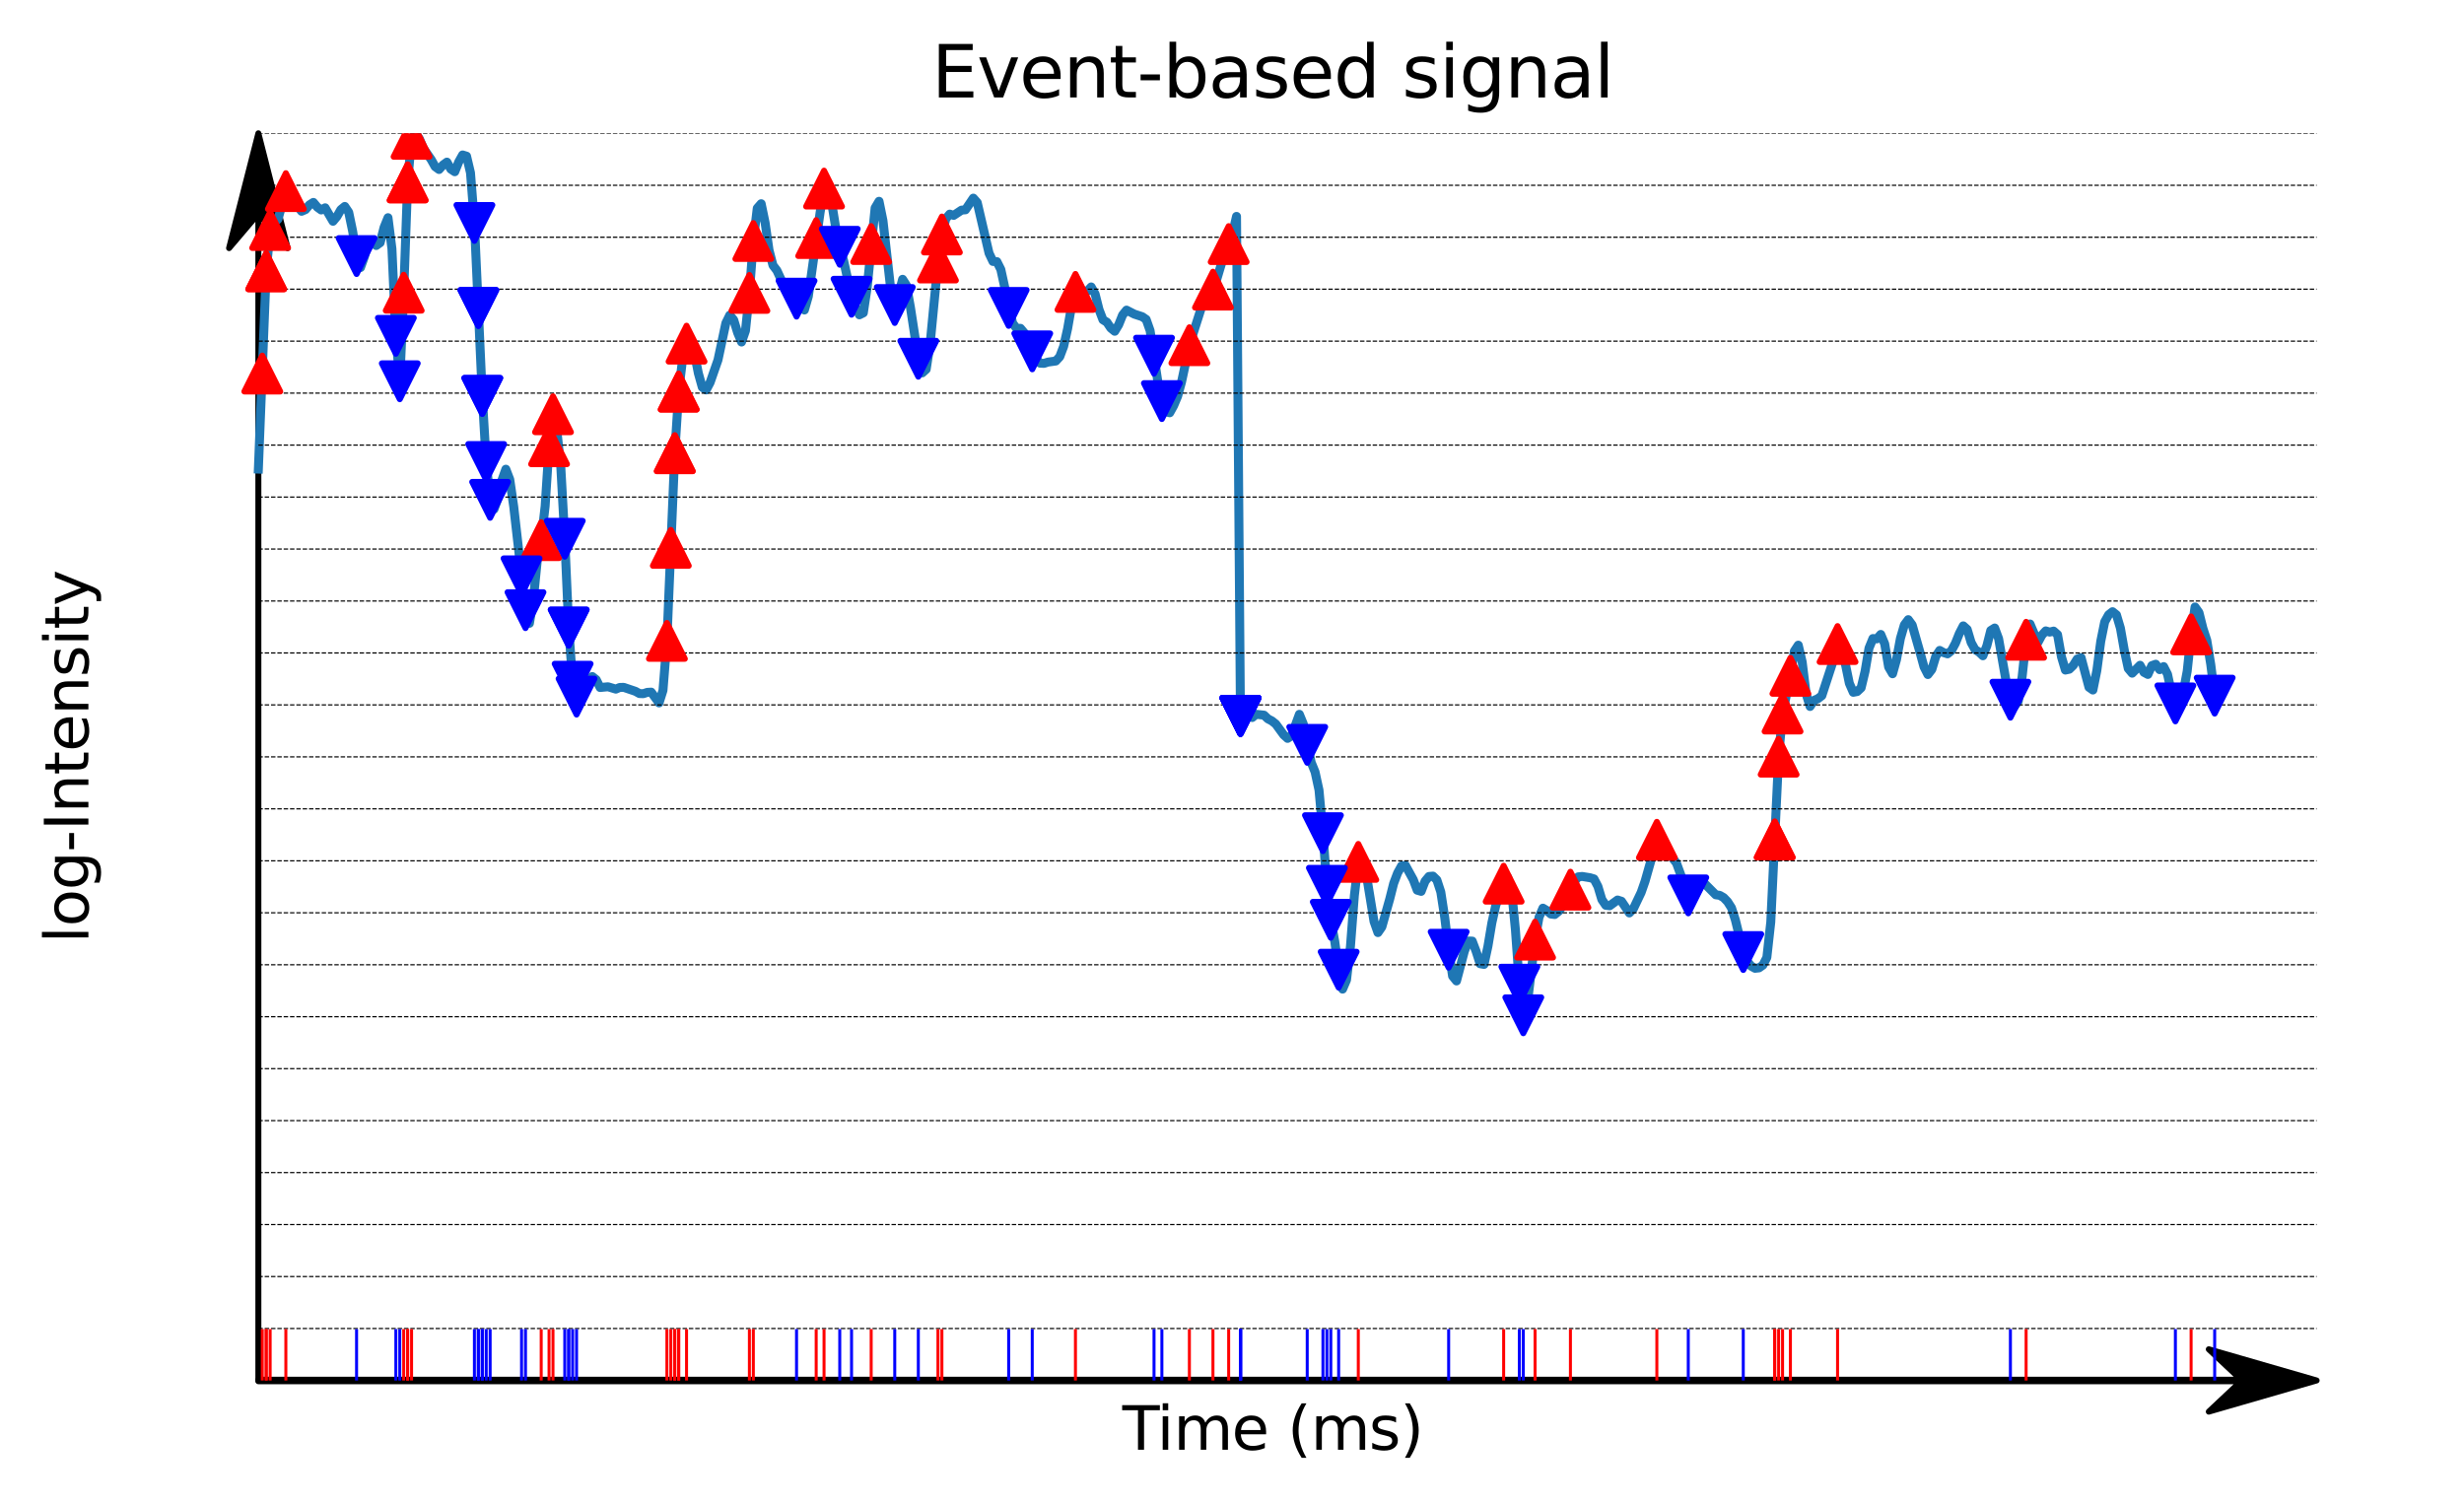 <?xml version="1.0" encoding="utf-8" standalone="no"?>
<!DOCTYPE svg PUBLIC "-//W3C//DTD SVG 1.1//EN"
  "http://www.w3.org/Graphics/SVG/1.1/DTD/svg11.dtd">
<svg xmlns:xlink="http://www.w3.org/1999/xlink" width="412.523pt" height="251.996pt" viewBox="0 0 412.523 251.996" xmlns="http://www.w3.org/2000/svg" version="1.1">
 <defs>
  <style type="text/css">*{stroke-linejoin: round; stroke-linecap: butt}</style>
 </defs>
 <g id="figure_1">
  <g id="patch_1">
   <path d="M 0 251.996 
L 412.523 251.996 
L 412.523 0 
L 0 0 
L 0 251.996 
z
" style="fill: none"/>
  </g>
  <g id="axes_1">
   <g id="patch_2">
    <path d="M 20.878 231.118 
L 405.323 231.118 
L 405.323 22.318 
L 20.878 22.318 
L 20.878 231.118 
z
" style="fill: none"/>
   </g>
   <g id="patch_3">
    <path d="M 387.848 231.118 
L 369.798 236.338 
L 375.213 231.244 
L 43.255 231.244 
L 43.255 230.992 
L 375.213 230.992 
L 369.798 225.898 
z
" style="stroke: #000000; stroke-linejoin: miter"/>
   </g>
   <g id="patch_4">
    <path d="M 43.255 22.318 
L 48.156 41.54 
L 43.255 35.774 
L 43.255 231.118 
L 43.254 231.118 
L 43.254 35.774 
L 38.353 41.54 
z
" style="stroke: #000000; stroke-linejoin: miter"/>
   </g>
   <g id="matplotlib.axis_1">
    <g id="text_1">
     <!-- Time (ms) -->
     <g transform="translate(187.901 242.717) scale(0.1 -0.1)">
      <defs>
       <path id="DejaVuSans-54" d="M -19 4666 
L 3928 4666 
L 3928 4134 
L 2272 4134 
L 2272 0 
L 1638 0 
L 1638 4134 
L -19 4134 
L -19 4666 
z
" transform="scale(0.016)"/>
       <path id="DejaVuSans-69" d="M 603 3500 
L 1178 3500 
L 1178 0 
L 603 0 
L 603 3500 
z
M 603 4863 
L 1178 4863 
L 1178 4134 
L 603 4134 
L 603 4863 
z
" transform="scale(0.016)"/>
       <path id="DejaVuSans-6d" d="M 3328 2828 
Q 3544 3216 3844 3400 
Q 4144 3584 4550 3584 
Q 5097 3584 5394 3201 
Q 5691 2819 5691 2113 
L 5691 0 
L 5113 0 
L 5113 2094 
Q 5113 2597 4934 2840 
Q 4756 3084 4391 3084 
Q 3944 3084 3684 2787 
Q 3425 2491 3425 1978 
L 3425 0 
L 2847 0 
L 2847 2094 
Q 2847 2600 2669 2842 
Q 2491 3084 2119 3084 
Q 1678 3084 1418 2786 
Q 1159 2488 1159 1978 
L 1159 0 
L 581 0 
L 581 3500 
L 1159 3500 
L 1159 2956 
Q 1356 3278 1631 3431 
Q 1906 3584 2284 3584 
Q 2666 3584 2933 3390 
Q 3200 3197 3328 2828 
z
" transform="scale(0.016)"/>
       <path id="DejaVuSans-65" d="M 3597 1894 
L 3597 1613 
L 953 1613 
Q 991 1019 1311 708 
Q 1631 397 2203 397 
Q 2534 397 2845 478 
Q 3156 559 3463 722 
L 3463 178 
Q 3153 47 2828 -22 
Q 2503 -91 2169 -91 
Q 1331 -91 842 396 
Q 353 884 353 1716 
Q 353 2575 817 3079 
Q 1281 3584 2069 3584 
Q 2775 3584 3186 3129 
Q 3597 2675 3597 1894 
z
M 3022 2063 
Q 3016 2534 2758 2815 
Q 2500 3097 2075 3097 
Q 1594 3097 1305 2825 
Q 1016 2553 972 2059 
L 3022 2063 
z
" transform="scale(0.016)"/>
       <path id="DejaVuSans-20" transform="scale(0.016)"/>
       <path id="DejaVuSans-28" d="M 1984 4856 
Q 1566 4138 1362 3434 
Q 1159 2731 1159 2009 
Q 1159 1288 1364 580 
Q 1569 -128 1984 -844 
L 1484 -844 
Q 1016 -109 783 600 
Q 550 1309 550 2009 
Q 550 2706 781 3412 
Q 1013 4119 1484 4856 
L 1984 4856 
z
" transform="scale(0.016)"/>
       <path id="DejaVuSans-73" d="M 2834 3397 
L 2834 2853 
Q 2591 2978 2328 3040 
Q 2066 3103 1784 3103 
Q 1356 3103 1142 2972 
Q 928 2841 928 2578 
Q 928 2378 1081 2264 
Q 1234 2150 1697 2047 
L 1894 2003 
Q 2506 1872 2764 1633 
Q 3022 1394 3022 966 
Q 3022 478 2636 193 
Q 2250 -91 1575 -91 
Q 1294 -91 989 -36 
Q 684 19 347 128 
L 347 722 
Q 666 556 975 473 
Q 1284 391 1588 391 
Q 1994 391 2212 530 
Q 2431 669 2431 922 
Q 2431 1156 2273 1281 
Q 2116 1406 1581 1522 
L 1381 1569 
Q 847 1681 609 1914 
Q 372 2147 372 2553 
Q 372 3047 722 3315 
Q 1072 3584 1716 3584 
Q 2034 3584 2315 3537 
Q 2597 3491 2834 3397 
z
" transform="scale(0.016)"/>
       <path id="DejaVuSans-29" d="M 513 4856 
L 1013 4856 
Q 1481 4119 1714 3412 
Q 1947 2706 1947 2009 
Q 1947 1309 1714 600 
Q 1481 -109 1013 -844 
L 513 -844 
Q 928 -128 1133 580 
Q 1338 1288 1338 2009 
Q 1338 2731 1133 3434 
Q 928 4138 513 4856 
z
" transform="scale(0.016)"/>
      </defs>
      <use xlink:href="#DejaVuSans-54"/>
      <use xlink:href="#DejaVuSans-69" x="57.959"/>
      <use xlink:href="#DejaVuSans-6d" x="85.742"/>
      <use xlink:href="#DejaVuSans-65" x="183.154"/>
      <use xlink:href="#DejaVuSans-20" x="244.678"/>
      <use xlink:href="#DejaVuSans-28" x="276.465"/>
      <use xlink:href="#DejaVuSans-6d" x="315.479"/>
      <use xlink:href="#DejaVuSans-73" x="412.891"/>
      <use xlink:href="#DejaVuSans-29" x="464.99"/>
     </g>
    </g>
   </g>
   <g id="matplotlib.axis_2">
    <g id="text_2">
     <!-- log-Intensity -->
     <g transform="translate(14.798 157.907) rotate(-90) scale(0.1 -0.1)">
      <defs>
       <path id="DejaVuSans-6c" d="M 603 4863 
L 1178 4863 
L 1178 0 
L 603 0 
L 603 4863 
z
" transform="scale(0.016)"/>
       <path id="DejaVuSans-6f" d="M 1959 3097 
Q 1497 3097 1228 2736 
Q 959 2375 959 1747 
Q 959 1119 1226 758 
Q 1494 397 1959 397 
Q 2419 397 2687 759 
Q 2956 1122 2956 1747 
Q 2956 2369 2687 2733 
Q 2419 3097 1959 3097 
z
M 1959 3584 
Q 2709 3584 3137 3096 
Q 3566 2609 3566 1747 
Q 3566 888 3137 398 
Q 2709 -91 1959 -91 
Q 1206 -91 779 398 
Q 353 888 353 1747 
Q 353 2609 779 3096 
Q 1206 3584 1959 3584 
z
" transform="scale(0.016)"/>
       <path id="DejaVuSans-67" d="M 2906 1791 
Q 2906 2416 2648 2759 
Q 2391 3103 1925 3103 
Q 1463 3103 1205 2759 
Q 947 2416 947 1791 
Q 947 1169 1205 825 
Q 1463 481 1925 481 
Q 2391 481 2648 825 
Q 2906 1169 2906 1791 
z
M 3481 434 
Q 3481 -459 3084 -895 
Q 2688 -1331 1869 -1331 
Q 1566 -1331 1297 -1286 
Q 1028 -1241 775 -1147 
L 775 -588 
Q 1028 -725 1275 -790 
Q 1522 -856 1778 -856 
Q 2344 -856 2625 -561 
Q 2906 -266 2906 331 
L 2906 616 
Q 2728 306 2450 153 
Q 2172 0 1784 0 
Q 1141 0 747 490 
Q 353 981 353 1791 
Q 353 2603 747 3093 
Q 1141 3584 1784 3584 
Q 2172 3584 2450 3431 
Q 2728 3278 2906 2969 
L 2906 3500 
L 3481 3500 
L 3481 434 
z
" transform="scale(0.016)"/>
       <path id="DejaVuSans-2d" d="M 313 2009 
L 1997 2009 
L 1997 1497 
L 313 1497 
L 313 2009 
z
" transform="scale(0.016)"/>
       <path id="DejaVuSans-49" d="M 628 4666 
L 1259 4666 
L 1259 0 
L 628 0 
L 628 4666 
z
" transform="scale(0.016)"/>
       <path id="DejaVuSans-6e" d="M 3513 2113 
L 3513 0 
L 2938 0 
L 2938 2094 
Q 2938 2591 2744 2837 
Q 2550 3084 2163 3084 
Q 1697 3084 1428 2787 
Q 1159 2491 1159 1978 
L 1159 0 
L 581 0 
L 581 3500 
L 1159 3500 
L 1159 2956 
Q 1366 3272 1645 3428 
Q 1925 3584 2291 3584 
Q 2894 3584 3203 3211 
Q 3513 2838 3513 2113 
z
" transform="scale(0.016)"/>
       <path id="DejaVuSans-74" d="M 1172 4494 
L 1172 3500 
L 2356 3500 
L 2356 3053 
L 1172 3053 
L 1172 1153 
Q 1172 725 1289 603 
Q 1406 481 1766 481 
L 2356 481 
L 2356 0 
L 1766 0 
Q 1100 0 847 248 
Q 594 497 594 1153 
L 594 3053 
L 172 3053 
L 172 3500 
L 594 3500 
L 594 4494 
L 1172 4494 
z
" transform="scale(0.016)"/>
       <path id="DejaVuSans-79" d="M 2059 -325 
Q 1816 -950 1584 -1140 
Q 1353 -1331 966 -1331 
L 506 -1331 
L 506 -850 
L 844 -850 
Q 1081 -850 1212 -737 
Q 1344 -625 1503 -206 
L 1606 56 
L 191 3500 
L 800 3500 
L 1894 763 
L 2988 3500 
L 3597 3500 
L 2059 -325 
z
" transform="scale(0.016)"/>
      </defs>
      <use xlink:href="#DejaVuSans-6c"/>
      <use xlink:href="#DejaVuSans-6f" x="27.783"/>
      <use xlink:href="#DejaVuSans-67" x="88.965"/>
      <use xlink:href="#DejaVuSans-2d" x="152.441"/>
      <use xlink:href="#DejaVuSans-49" x="188.525"/>
      <use xlink:href="#DejaVuSans-6e" x="218.018"/>
      <use xlink:href="#DejaVuSans-74" x="281.396"/>
      <use xlink:href="#DejaVuSans-65" x="320.605"/>
      <use xlink:href="#DejaVuSans-6e" x="382.129"/>
      <use xlink:href="#DejaVuSans-73" x="445.508"/>
      <use xlink:href="#DejaVuSans-69" x="497.607"/>
      <use xlink:href="#DejaVuSans-74" x="525.391"/>
      <use xlink:href="#DejaVuSans-79" x="564.6"/>
     </g>
    </g>
   </g>
   <g id="line2d_1">
    <path d="M 43.255 78.54 
L 44.57 45.415 
L 45.228 38.513 
L 45.885 37.301 
L 46.543 36.69 
L 47.858 31.998 
L 48.516 31.268 
L 49.174 32.561 
L 49.831 34.545 
L 50.489 35.373 
L 51.147 35.089 
L 51.804 34.304 
L 52.462 33.89 
L 53.12 34.675 
L 53.778 35.154 
L 54.435 34.793 
L 55.751 37.043 
L 56.408 36.255 
L 57.066 35.101 
L 57.724 34.564 
L 58.381 35.541 
L 59.039 38.697 
L 59.697 42.873 
L 60.354 44.791 
L 61.012 42.971 
L 61.67 40.506 
L 62.327 40.399 
L 62.985 41.105 
L 63.643 40.63 
L 64.3 38.071 
L 64.958 36.447 
L 65.616 41.642 
L 66.274 56.226 
L 66.931 63.833 
L 67.589 49.003 
L 68.247 30.535 
L 68.904 23.24 
L 69.562 22.318 
L 70.22 23.248 
L 70.877 24.829 
L 72.193 26.726 
L 72.85 27.899 
L 73.508 28.376 
L 74.166 27.629 
L 74.823 27.143 
L 75.481 28.315 
L 76.139 28.751 
L 76.796 27.117 
L 77.454 25.943 
L 78.112 26.146 
L 78.77 28.932 
L 79.427 37.322 
L 80.743 66.283 
L 81.4 77.349 
L 82.058 83.685 
L 82.716 85.235 
L 83.373 83.424 
L 84.031 80.401 
L 84.689 78.558 
L 85.346 80.275 
L 86.004 84.783 
L 87.977 102.152 
L 88.635 104.358 
L 89.292 100.404 
L 89.95 93.833 
L 90.608 90.431 
L 91.266 84.757 
L 91.923 74.709 
L 92.581 69.352 
L 93.239 72.12 
L 93.896 78.269 
L 94.554 90.199 
L 95.212 105.068 
L 95.869 114.129 
L 96.527 116.629 
L 97.185 116.085 
L 97.842 114.82 
L 98.5 113.834 
L 99.158 113.267 
L 99.815 113.785 
L 100.473 115.105 
L 101.788 114.979 
L 103.104 115.374 
L 103.762 115.093 
L 104.419 115.077 
L 106.392 115.744 
L 107.05 116.112 
L 107.708 116.138 
L 108.365 115.917 
L 109.023 115.878 
L 110.338 117.68 
L 110.996 115.583 
L 111.654 107.294 
L 112.969 75.885 
L 113.627 65.563 
L 114.284 60.079 
L 114.942 57.534 
L 115.6 57.243 
L 116.258 59.127 
L 116.915 62.471 
L 117.573 64.826 
L 118.231 65.281 
L 118.888 64.034 
L 120.204 60.266 
L 121.519 54.102 
L 122.177 52.766 
L 122.834 53.55 
L 123.492 55.7 
L 124.15 57.259 
L 124.807 55.374 
L 125.465 49.035 
L 126.123 40.348 
L 126.78 34.861 
L 127.438 34.109 
L 128.096 37.289 
L 128.754 41.882 
L 129.411 44.423 
L 130.069 45.283 
L 131.384 48.134 
L 132.042 48.908 
L 132.7 49.22 
L 133.357 50.005 
L 134.015 51.358 
L 134.673 51.9 
L 135.33 49.62 
L 137.303 35.564 
L 137.961 31.573 
L 138.619 30.867 
L 139.276 34.153 
L 139.934 38.254 
L 140.592 41.318 
L 141.25 43.679 
L 142.565 49.684 
L 143.223 51.447 
L 143.88 52.71 
L 144.538 52.381 
L 145.196 47.994 
L 146.511 34.819 
L 147.169 33.701 
L 147.826 36.933 
L 149.142 48.536 
L 149.799 51.068 
L 150.457 49.272 
L 151.115 46.762 
L 151.772 47.797 
L 152.43 51.48 
L 153.746 60.06 
L 154.403 62.426 
L 155.061 61.83 
L 155.719 57.597 
L 157.034 43.95 
L 157.692 39.259 
L 158.349 36.624 
L 159.007 35.848 
L 159.665 36.059 
L 160.98 35.183 
L 161.638 35.124 
L 162.953 33.174 
L 163.611 33.918 
L 165.584 42.384 
L 166.242 43.773 
L 166.899 43.803 
L 167.557 45.113 
L 169.53 54.11 
L 170.188 54.977 
L 170.845 54.97 
L 171.503 55.751 
L 173.476 60.1 
L 174.134 60.801 
L 174.791 60.837 
L 175.449 60.622 
L 176.764 60.441 
L 177.422 59.726 
L 178.08 57.981 
L 178.738 55.04 
L 179.395 51.274 
L 180.053 48.869 
L 180.711 48.584 
L 181.368 49.091 
L 182.026 48.769 
L 182.684 48.042 
L 183.341 49.209 
L 183.999 51.823 
L 184.657 53.537 
L 185.314 53.945 
L 185.972 54.924 
L 186.63 55.462 
L 187.287 54.374 
L 187.945 52.738 
L 188.603 51.921 
L 189.918 52.594 
L 191.234 53.022 
L 191.891 53.479 
L 192.549 55.351 
L 193.864 64.008 
L 194.522 67.152 
L 195.18 68.936 
L 195.837 69.104 
L 196.495 67.912 
L 197.153 66.355 
L 197.81 63.97 
L 199.126 57.796 
L 201.099 51.619 
L 201.756 50.706 
L 202.414 50.073 
L 203.73 46.693 
L 205.045 42.294 
L 205.703 40.864 
L 206.36 39.061 
L 207.018 36.23 
L 207.676 119.861 
L 208.333 118.761 
L 208.991 119.71 
L 209.649 120.126 
L 210.306 119.587 
L 211.622 119.733 
L 212.279 120.352 
L 212.937 120.695 
L 213.595 121.221 
L 214.91 123.026 
L 215.568 123.621 
L 216.226 123.176 
L 217.541 119.592 
L 218.199 121.198 
L 219.514 127.631 
L 220.172 129.251 
L 220.829 132.282 
L 221.487 139.488 
L 222.145 148.299 
L 222.802 153.993 
L 223.46 157.585 
L 224.118 162.344 
L 224.775 165.595 
L 225.433 164.065 
L 226.091 158.446 
L 226.748 149.935 
L 227.406 144.297 
L 228.064 143.886 
L 228.722 146.225 
L 230.037 154.269 
L 230.695 156.134 
L 231.352 155.182 
L 232.668 150.511 
L 233.325 147.909 
L 233.983 146.168 
L 234.641 144.97 
L 235.298 144.89 
L 236.614 147.283 
L 237.271 149.038 
L 237.929 149.232 
L 238.587 147.525 
L 239.244 146.738 
L 239.902 146.681 
L 240.56 147.322 
L 241.218 149.333 
L 241.875 153.595 
L 242.533 159 
L 243.191 163.418 
L 243.848 164.23 
L 245.164 159.256 
L 245.821 157.556 
L 246.479 157.559 
L 247.137 159.293 
L 247.794 161.346 
L 248.452 161.464 
L 249.11 158.423 
L 249.767 154.506 
L 250.425 151.574 
L 251.74 147.949 
L 252.398 146.858 
L 253.056 148.917 
L 253.714 155.697 
L 254.371 164.853 
L 255.029 169.982 
L 255.687 168.216 
L 257.002 157.314 
L 257.66 153.573 
L 258.317 152.045 
L 258.975 152.441 
L 259.633 153.026 
L 260.29 153.11 
L 260.948 152.567 
L 261.606 151.722 
L 262.263 150.508 
L 263.579 147.559 
L 264.236 146.8 
L 264.894 146.736 
L 266.21 146.952 
L 266.867 147.148 
L 267.525 148.41 
L 268.183 150.606 
L 268.84 151.567 
L 269.498 151.641 
L 270.813 150.679 
L 271.471 150.893 
L 272.786 152.844 
L 273.444 152.176 
L 274.759 149.419 
L 275.417 147.539 
L 277.39 140.593 
L 278.048 140.211 
L 278.706 141.389 
L 279.363 142.805 
L 280.679 144.502 
L 282.652 149.908 
L 283.309 150.057 
L 284.625 147.848 
L 285.282 147.83 
L 287.255 149.809 
L 287.913 149.898 
L 288.571 150.276 
L 289.228 150.961 
L 289.886 151.991 
L 290.544 154.04 
L 291.859 159.39 
L 292.517 160.956 
L 293.175 161.748 
L 293.832 162.113 
L 294.49 162.041 
L 295.148 161.576 
L 295.805 160.309 
L 296.463 154.372 
L 297.778 126.682 
L 298.436 119.461 
L 299.751 113.146 
L 300.409 109.018 
L 301.067 108.016 
L 301.724 110.836 
L 302.382 116.174 
L 303.04 118.276 
L 303.698 117.261 
L 304.355 116.971 
L 305.013 116.466 
L 306.986 110.423 
L 307.644 107.822 
L 308.301 108.026 
L 309.617 114.397 
L 310.274 115.904 
L 310.932 115.778 
L 311.59 115.159 
L 312.247 112.407 
L 312.905 108.522 
L 313.563 106.906 
L 314.22 106.961 
L 314.878 106.218 
L 315.536 107.792 
L 316.194 111.673 
L 316.851 112.799 
L 317.509 110.44 
L 318.167 106.883 
L 318.824 104.623 
L 319.482 103.744 
L 320.14 104.636 
L 321.455 109.251 
L 322.113 111.636 
L 322.77 112.933 
L 323.428 112.079 
L 324.086 109.901 
L 324.743 108.893 
L 325.401 109.259 
L 326.059 109.468 
L 326.716 108.92 
L 327.374 107.699 
L 328.032 106.059 
L 328.69 104.784 
L 329.347 105.373 
L 330.005 107.566 
L 330.663 108.759 
L 331.32 109.162 
L 331.978 109.787 
L 332.636 108.134 
L 333.293 105.558 
L 333.951 105.143 
L 334.609 106.923 
L 335.924 114.412 
L 336.582 117.149 
L 337.239 118.28 
L 337.897 117.396 
L 338.555 113.218 
L 339.212 107.111 
L 339.87 104.472 
L 341.186 107.571 
L 341.843 106.345 
L 342.501 105.626 
L 343.159 105.824 
L 343.816 105.66 
L 344.474 106.246 
L 345.132 109.975 
L 345.789 112.182 
L 346.447 112.038 
L 347.105 111.397 
L 347.762 110.342 
L 348.42 110.112 
L 349.735 115.057 
L 350.393 115.524 
L 351.051 112.272 
L 351.708 107.371 
L 352.366 104.115 
L 353.024 102.926 
L 353.682 102.413 
L 354.339 102.941 
L 354.997 105.158 
L 355.655 108.88 
L 356.312 111.92 
L 356.97 112.705 
L 358.285 111.378 
L 358.943 112.56 
L 359.601 112.915 
L 360.258 111.438 
L 360.916 111.206 
L 361.574 112.112 
L 362.231 111.602 
L 362.889 112.883 
L 363.547 115.954 
L 364.204 117.766 
L 364.862 117.372 
L 365.52 115.867 
L 366.178 112.377 
L 366.835 106.204 
L 367.493 101.627 
L 368.151 102.554 
L 368.808 105.178 
L 369.466 107.2 
L 370.124 111.224 
L 370.781 116.464 
L 371.439 116.472 
L 371.439 116.472 
" clip-path="url(#p7f738f3cc8)" style="fill: none; stroke: #1f77b4; stroke-width: 1.5; stroke-linecap: square"/>
   </g>
   <g id="line2d_2">
    <path d="M 43.255 231.118 
L 387.848 231.118 
" clip-path="url(#p7f738f3cc8)" style="fill: none; stroke-dasharray: 0.74,0.32; stroke-dashoffset: 0; stroke: #000000; stroke-width: 0.2"/>
   </g>
   <g id="line2d_3">
    <path d="M 43.255 222.418 
L 387.848 222.418 
" clip-path="url(#p7f738f3cc8)" style="fill: none; stroke-dasharray: 0.74,0.32; stroke-dashoffset: 0; stroke: #000000; stroke-width: 0.2"/>
   </g>
   <g id="line2d_4">
    <path d="M 43.255 213.718 
L 387.848 213.718 
" clip-path="url(#p7f738f3cc8)" style="fill: none; stroke-dasharray: 0.74,0.32; stroke-dashoffset: 0; stroke: #000000; stroke-width: 0.2"/>
   </g>
   <g id="line2d_5">
    <path d="M 43.255 205.018 
L 387.848 205.018 
" clip-path="url(#p7f738f3cc8)" style="fill: none; stroke-dasharray: 0.74,0.32; stroke-dashoffset: 0; stroke: #000000; stroke-width: 0.2"/>
   </g>
   <g id="line2d_6">
    <path d="M 43.255 196.318 
L 387.848 196.318 
" clip-path="url(#p7f738f3cc8)" style="fill: none; stroke-dasharray: 0.74,0.32; stroke-dashoffset: 0; stroke: #000000; stroke-width: 0.2"/>
   </g>
   <g id="line2d_7">
    <path d="M 43.255 187.618 
L 387.848 187.618 
" clip-path="url(#p7f738f3cc8)" style="fill: none; stroke-dasharray: 0.74,0.32; stroke-dashoffset: 0; stroke: #000000; stroke-width: 0.2"/>
   </g>
   <g id="line2d_8">
    <path d="M 43.255 178.918 
L 387.848 178.918 
" clip-path="url(#p7f738f3cc8)" style="fill: none; stroke-dasharray: 0.74,0.32; stroke-dashoffset: 0; stroke: #000000; stroke-width: 0.2"/>
   </g>
   <g id="line2d_9">
    <path d="M 43.255 170.218 
L 387.848 170.218 
" clip-path="url(#p7f738f3cc8)" style="fill: none; stroke-dasharray: 0.74,0.32; stroke-dashoffset: 0; stroke: #000000; stroke-width: 0.2"/>
   </g>
   <g id="line2d_10">
    <path d="M 43.255 161.518 
L 387.848 161.518 
" clip-path="url(#p7f738f3cc8)" style="fill: none; stroke-dasharray: 0.74,0.32; stroke-dashoffset: 0; stroke: #000000; stroke-width: 0.2"/>
   </g>
   <g id="line2d_11">
    <path d="M 43.255 152.818 
L 387.848 152.818 
" clip-path="url(#p7f738f3cc8)" style="fill: none; stroke-dasharray: 0.74,0.32; stroke-dashoffset: 0; stroke: #000000; stroke-width: 0.2"/>
   </g>
   <g id="line2d_12">
    <path d="M 43.255 144.118 
L 387.848 144.118 
" clip-path="url(#p7f738f3cc8)" style="fill: none; stroke-dasharray: 0.74,0.32; stroke-dashoffset: 0; stroke: #000000; stroke-width: 0.2"/>
   </g>
   <g id="line2d_13">
    <path d="M 43.255 135.418 
L 387.848 135.418 
" clip-path="url(#p7f738f3cc8)" style="fill: none; stroke-dasharray: 0.74,0.32; stroke-dashoffset: 0; stroke: #000000; stroke-width: 0.2"/>
   </g>
   <g id="line2d_14">
    <path d="M 43.255 126.718 
L 387.848 126.718 
" clip-path="url(#p7f738f3cc8)" style="fill: none; stroke-dasharray: 0.74,0.32; stroke-dashoffset: 0; stroke: #000000; stroke-width: 0.2"/>
   </g>
   <g id="line2d_15">
    <path d="M 43.255 118.018 
L 387.848 118.018 
" clip-path="url(#p7f738f3cc8)" style="fill: none; stroke-dasharray: 0.74,0.32; stroke-dashoffset: 0; stroke: #000000; stroke-width: 0.2"/>
   </g>
   <g id="line2d_16">
    <path d="M 43.255 109.318 
L 387.848 109.318 
" clip-path="url(#p7f738f3cc8)" style="fill: none; stroke-dasharray: 0.74,0.32; stroke-dashoffset: 0; stroke: #000000; stroke-width: 0.2"/>
   </g>
   <g id="line2d_17">
    <path d="M 43.255 100.618 
L 387.848 100.618 
" clip-path="url(#p7f738f3cc8)" style="fill: none; stroke-dasharray: 0.74,0.32; stroke-dashoffset: 0; stroke: #000000; stroke-width: 0.2"/>
   </g>
   <g id="line2d_18">
    <path d="M 43.255 91.918 
L 387.848 91.918 
" clip-path="url(#p7f738f3cc8)" style="fill: none; stroke-dasharray: 0.74,0.32; stroke-dashoffset: 0; stroke: #000000; stroke-width: 0.2"/>
   </g>
   <g id="line2d_19">
    <path d="M 43.255 83.218 
L 387.848 83.218 
" clip-path="url(#p7f738f3cc8)" style="fill: none; stroke-dasharray: 0.74,0.32; stroke-dashoffset: 0; stroke: #000000; stroke-width: 0.2"/>
   </g>
   <g id="line2d_20">
    <path d="M 43.255 74.518 
L 387.848 74.518 
" clip-path="url(#p7f738f3cc8)" style="fill: none; stroke-dasharray: 0.74,0.32; stroke-dashoffset: 0; stroke: #000000; stroke-width: 0.2"/>
   </g>
   <g id="line2d_21">
    <path d="M 43.255 65.818 
L 387.848 65.818 
" clip-path="url(#p7f738f3cc8)" style="fill: none; stroke-dasharray: 0.74,0.32; stroke-dashoffset: 0; stroke: #000000; stroke-width: 0.2"/>
   </g>
   <g id="line2d_22">
    <path d="M 43.255 57.118 
L 387.848 57.118 
" clip-path="url(#p7f738f3cc8)" style="fill: none; stroke-dasharray: 0.74,0.32; stroke-dashoffset: 0; stroke: #000000; stroke-width: 0.2"/>
   </g>
   <g id="line2d_23">
    <path d="M 43.255 48.418 
L 387.848 48.418 
" clip-path="url(#p7f738f3cc8)" style="fill: none; stroke-dasharray: 0.74,0.32; stroke-dashoffset: 0; stroke: #000000; stroke-width: 0.2"/>
   </g>
   <g id="line2d_24">
    <path d="M 43.255 39.718 
L 387.848 39.718 
" clip-path="url(#p7f738f3cc8)" style="fill: none; stroke-dasharray: 0.74,0.32; stroke-dashoffset: 0; stroke: #000000; stroke-width: 0.2"/>
   </g>
   <g id="line2d_25">
    <path d="M 43.255 31.018 
L 387.848 31.018 
" clip-path="url(#p7f738f3cc8)" style="fill: none; stroke-dasharray: 0.74,0.32; stroke-dashoffset: 0; stroke: #000000; stroke-width: 0.2"/>
   </g>
   <g id="line2d_26">
    <path d="M 43.255 22.318 
L 387.848 22.318 
" clip-path="url(#p7f738f3cc8)" style="fill: none; stroke-dasharray: 0.74,0.32; stroke-dashoffset: 0; stroke: #000000; stroke-width: 0.2"/>
   </g>
   <g id="line2d_27">
    <defs>
     <path id="m85f4c12cf8" d="M 0 -3 
L -3 3 
L 3 3 
z
" style="stroke: #ff0000; stroke-linejoin: miter"/>
    </defs>
    <g clip-path="url(#p7f738f3cc8)">
     <use xlink:href="#m85f4c12cf8" x="43.912" y="62.542" style="fill: #ff0000; stroke: #ff0000; stroke-linejoin: miter"/>
    </g>
   </g>
   <g id="line2d_28">
    <path d="M 43.912 231.118 
L 43.912 222.766 
" clip-path="url(#p7f738f3cc8)" style="fill: none; stroke: #ff0000; stroke-width: 0.5; stroke-linecap: square"/>
   </g>
   <g id="line2d_29">
    <g clip-path="url(#p7f738f3cc8)">
     <use xlink:href="#m85f4c12cf8" x="44.57" y="45.415" style="fill: #ff0000; stroke: #ff0000; stroke-linejoin: miter"/>
    </g>
   </g>
   <g id="line2d_30">
    <path d="M 44.57 231.118 
L 44.57 222.766 
" clip-path="url(#p7f738f3cc8)" style="fill: none; stroke: #ff0000; stroke-width: 0.5; stroke-linecap: square"/>
   </g>
   <g id="line2d_31">
    <g clip-path="url(#p7f738f3cc8)">
     <use xlink:href="#m85f4c12cf8" x="44.57" y="45.415" style="fill: #ff0000; stroke: #ff0000; stroke-linejoin: miter"/>
    </g>
   </g>
   <g id="line2d_32">
    <path d="M 44.57 231.118 
L 44.57 222.766 
" clip-path="url(#p7f738f3cc8)" style="fill: none; stroke: #ff0000; stroke-width: 0.5; stroke-linecap: square"/>
   </g>
   <g id="line2d_33">
    <g clip-path="url(#p7f738f3cc8)">
     <use xlink:href="#m85f4c12cf8" x="45.228" y="38.513" style="fill: #ff0000; stroke: #ff0000; stroke-linejoin: miter"/>
    </g>
   </g>
   <g id="line2d_34">
    <path d="M 45.228 231.118 
L 45.228 222.766 
" clip-path="url(#p7f738f3cc8)" style="fill: none; stroke: #ff0000; stroke-width: 0.5; stroke-linecap: square"/>
   </g>
   <g id="line2d_35">
    <g clip-path="url(#p7f738f3cc8)">
     <use xlink:href="#m85f4c12cf8" x="47.858" y="31.998" style="fill: #ff0000; stroke: #ff0000; stroke-linejoin: miter"/>
    </g>
   </g>
   <g id="line2d_36">
    <path d="M 47.858 231.118 
L 47.858 222.766 
" clip-path="url(#p7f738f3cc8)" style="fill: none; stroke: #ff0000; stroke-width: 0.5; stroke-linecap: square"/>
   </g>
   <g id="line2d_37">
    <g clip-path="url(#p7f738f3cc8)">
     <use xlink:href="#m85f4c12cf8" x="67.589" y="49.003" style="fill: #ff0000; stroke: #ff0000; stroke-linejoin: miter"/>
    </g>
   </g>
   <g id="line2d_38">
    <path d="M 67.589 231.118 
L 67.589 222.766 
" clip-path="url(#p7f738f3cc8)" style="fill: none; stroke: #ff0000; stroke-width: 0.5; stroke-linecap: square"/>
   </g>
   <g id="line2d_39">
    <g clip-path="url(#p7f738f3cc8)">
     <use xlink:href="#m85f4c12cf8" x="68.247" y="30.535" style="fill: #ff0000; stroke: #ff0000; stroke-linejoin: miter"/>
    </g>
   </g>
   <g id="line2d_40">
    <path d="M 68.247 231.118 
L 68.247 222.766 
" clip-path="url(#p7f738f3cc8)" style="fill: none; stroke: #ff0000; stroke-width: 0.5; stroke-linecap: square"/>
   </g>
   <g id="line2d_41">
    <g clip-path="url(#p7f738f3cc8)">
     <use xlink:href="#m85f4c12cf8" x="68.247" y="30.535" style="fill: #ff0000; stroke: #ff0000; stroke-linejoin: miter"/>
    </g>
   </g>
   <g id="line2d_42">
    <path d="M 68.247 231.118 
L 68.247 222.766 
" clip-path="url(#p7f738f3cc8)" style="fill: none; stroke: #ff0000; stroke-width: 0.5; stroke-linecap: square"/>
   </g>
   <g id="line2d_43">
    <g clip-path="url(#p7f738f3cc8)">
     <use xlink:href="#m85f4c12cf8" x="68.904" y="23.24" style="fill: #ff0000; stroke: #ff0000; stroke-linejoin: miter"/>
    </g>
   </g>
   <g id="line2d_44">
    <path d="M 68.904 231.118 
L 68.904 222.766 
" clip-path="url(#p7f738f3cc8)" style="fill: none; stroke: #ff0000; stroke-width: 0.5; stroke-linecap: square"/>
   </g>
   <g id="line2d_45">
    <g clip-path="url(#p7f738f3cc8)">
     <use xlink:href="#m85f4c12cf8" x="90.608" y="90.431" style="fill: #ff0000; stroke: #ff0000; stroke-linejoin: miter"/>
    </g>
   </g>
   <g id="line2d_46">
    <path d="M 90.608 231.118 
L 90.608 222.766 
" clip-path="url(#p7f738f3cc8)" style="fill: none; stroke: #ff0000; stroke-width: 0.5; stroke-linecap: square"/>
   </g>
   <g id="line2d_47">
    <g clip-path="url(#p7f738f3cc8)">
     <use xlink:href="#m85f4c12cf8" x="91.923" y="74.709" style="fill: #ff0000; stroke: #ff0000; stroke-linejoin: miter"/>
    </g>
   </g>
   <g id="line2d_48">
    <path d="M 91.923 231.118 
L 91.923 222.766 
" clip-path="url(#p7f738f3cc8)" style="fill: none; stroke: #ff0000; stroke-width: 0.5; stroke-linecap: square"/>
   </g>
   <g id="line2d_49">
    <g clip-path="url(#p7f738f3cc8)">
     <use xlink:href="#m85f4c12cf8" x="92.581" y="69.352" style="fill: #ff0000; stroke: #ff0000; stroke-linejoin: miter"/>
    </g>
   </g>
   <g id="line2d_50">
    <path d="M 92.581 231.118 
L 92.581 222.766 
" clip-path="url(#p7f738f3cc8)" style="fill: none; stroke: #ff0000; stroke-width: 0.5; stroke-linecap: square"/>
   </g>
   <g id="line2d_51">
    <g clip-path="url(#p7f738f3cc8)">
     <use xlink:href="#m85f4c12cf8" x="111.654" y="107.294" style="fill: #ff0000; stroke: #ff0000; stroke-linejoin: miter"/>
    </g>
   </g>
   <g id="line2d_52">
    <path d="M 111.654 231.118 
L 111.654 222.766 
" clip-path="url(#p7f738f3cc8)" style="fill: none; stroke: #ff0000; stroke-width: 0.5; stroke-linecap: square"/>
   </g>
   <g id="line2d_53">
    <g clip-path="url(#p7f738f3cc8)">
     <use xlink:href="#m85f4c12cf8" x="112.311" y="91.724" style="fill: #ff0000; stroke: #ff0000; stroke-linejoin: miter"/>
    </g>
   </g>
   <g id="line2d_54">
    <path d="M 112.311 231.118 
L 112.311 222.766 
" clip-path="url(#p7f738f3cc8)" style="fill: none; stroke: #ff0000; stroke-width: 0.5; stroke-linecap: square"/>
   </g>
   <g id="line2d_55">
    <g clip-path="url(#p7f738f3cc8)">
     <use xlink:href="#m85f4c12cf8" x="112.969" y="75.885" style="fill: #ff0000; stroke: #ff0000; stroke-linejoin: miter"/>
    </g>
   </g>
   <g id="line2d_56">
    <path d="M 112.969 231.118 
L 112.969 222.766 
" clip-path="url(#p7f738f3cc8)" style="fill: none; stroke: #ff0000; stroke-width: 0.5; stroke-linecap: square"/>
   </g>
   <g id="line2d_57">
    <g clip-path="url(#p7f738f3cc8)">
     <use xlink:href="#m85f4c12cf8" x="112.969" y="75.885" style="fill: #ff0000; stroke: #ff0000; stroke-linejoin: miter"/>
    </g>
   </g>
   <g id="line2d_58">
    <path d="M 112.969 231.118 
L 112.969 222.766 
" clip-path="url(#p7f738f3cc8)" style="fill: none; stroke: #ff0000; stroke-width: 0.5; stroke-linecap: square"/>
   </g>
   <g id="line2d_59">
    <g clip-path="url(#p7f738f3cc8)">
     <use xlink:href="#m85f4c12cf8" x="113.627" y="65.563" style="fill: #ff0000; stroke: #ff0000; stroke-linejoin: miter"/>
    </g>
   </g>
   <g id="line2d_60">
    <path d="M 113.627 231.118 
L 113.627 222.766 
" clip-path="url(#p7f738f3cc8)" style="fill: none; stroke: #ff0000; stroke-width: 0.5; stroke-linecap: square"/>
   </g>
   <g id="line2d_61">
    <g clip-path="url(#p7f738f3cc8)">
     <use xlink:href="#m85f4c12cf8" x="113.627" y="65.563" style="fill: #ff0000; stroke: #ff0000; stroke-linejoin: miter"/>
    </g>
   </g>
   <g id="line2d_62">
    <path d="M 113.627 231.118 
L 113.627 222.766 
" clip-path="url(#p7f738f3cc8)" style="fill: none; stroke: #ff0000; stroke-width: 0.5; stroke-linecap: square"/>
   </g>
   <g id="line2d_63">
    <g clip-path="url(#p7f738f3cc8)">
     <use xlink:href="#m85f4c12cf8" x="114.942" y="57.534" style="fill: #ff0000; stroke: #ff0000; stroke-linejoin: miter"/>
    </g>
   </g>
   <g id="line2d_64">
    <path d="M 114.942 231.118 
L 114.942 222.766 
" clip-path="url(#p7f738f3cc8)" style="fill: none; stroke: #ff0000; stroke-width: 0.5; stroke-linecap: square"/>
   </g>
   <g id="line2d_65">
    <g clip-path="url(#p7f738f3cc8)">
     <use xlink:href="#m85f4c12cf8" x="125.465" y="49.035" style="fill: #ff0000; stroke: #ff0000; stroke-linejoin: miter"/>
    </g>
   </g>
   <g id="line2d_66">
    <path d="M 125.465 231.118 
L 125.465 222.766 
" clip-path="url(#p7f738f3cc8)" style="fill: none; stroke: #ff0000; stroke-width: 0.5; stroke-linecap: square"/>
   </g>
   <g id="line2d_67">
    <g clip-path="url(#p7f738f3cc8)">
     <use xlink:href="#m85f4c12cf8" x="126.123" y="40.348" style="fill: #ff0000; stroke: #ff0000; stroke-linejoin: miter"/>
    </g>
   </g>
   <g id="line2d_68">
    <path d="M 126.123 231.118 
L 126.123 222.766 
" clip-path="url(#p7f738f3cc8)" style="fill: none; stroke: #ff0000; stroke-width: 0.5; stroke-linecap: square"/>
   </g>
   <g id="line2d_69">
    <g clip-path="url(#p7f738f3cc8)">
     <use xlink:href="#m85f4c12cf8" x="136.646" y="39.856" style="fill: #ff0000; stroke: #ff0000; stroke-linejoin: miter"/>
    </g>
   </g>
   <g id="line2d_70">
    <path d="M 136.646 231.118 
L 136.646 222.766 
" clip-path="url(#p7f738f3cc8)" style="fill: none; stroke: #ff0000; stroke-width: 0.5; stroke-linecap: square"/>
   </g>
   <g id="line2d_71">
    <g clip-path="url(#p7f738f3cc8)">
     <use xlink:href="#m85f4c12cf8" x="137.961" y="31.573" style="fill: #ff0000; stroke: #ff0000; stroke-linejoin: miter"/>
    </g>
   </g>
   <g id="line2d_72">
    <path d="M 137.961 231.118 
L 137.961 222.766 
" clip-path="url(#p7f738f3cc8)" style="fill: none; stroke: #ff0000; stroke-width: 0.5; stroke-linecap: square"/>
   </g>
   <g id="line2d_73">
    <g clip-path="url(#p7f738f3cc8)">
     <use xlink:href="#m85f4c12cf8" x="145.853" y="40.859" style="fill: #ff0000; stroke: #ff0000; stroke-linejoin: miter"/>
    </g>
   </g>
   <g id="line2d_74">
    <path d="M 145.853 231.118 
L 145.853 222.766 
" clip-path="url(#p7f738f3cc8)" style="fill: none; stroke: #ff0000; stroke-width: 0.5; stroke-linecap: square"/>
   </g>
   <g id="line2d_75">
    <g clip-path="url(#p7f738f3cc8)">
     <use xlink:href="#m85f4c12cf8" x="157.034" y="43.95" style="fill: #ff0000; stroke: #ff0000; stroke-linejoin: miter"/>
    </g>
   </g>
   <g id="line2d_76">
    <path d="M 157.034 231.118 
L 157.034 222.766 
" clip-path="url(#p7f738f3cc8)" style="fill: none; stroke: #ff0000; stroke-width: 0.5; stroke-linecap: square"/>
   </g>
   <g id="line2d_77">
    <g clip-path="url(#p7f738f3cc8)">
     <use xlink:href="#m85f4c12cf8" x="157.692" y="39.259" style="fill: #ff0000; stroke: #ff0000; stroke-linejoin: miter"/>
    </g>
   </g>
   <g id="line2d_78">
    <path d="M 157.692 231.118 
L 157.692 222.766 
" clip-path="url(#p7f738f3cc8)" style="fill: none; stroke: #ff0000; stroke-width: 0.5; stroke-linecap: square"/>
   </g>
   <g id="line2d_79">
    <g clip-path="url(#p7f738f3cc8)">
     <use xlink:href="#m85f4c12cf8" x="180.053" y="48.869" style="fill: #ff0000; stroke: #ff0000; stroke-linejoin: miter"/>
    </g>
   </g>
   <g id="line2d_80">
    <path d="M 180.053 231.118 
L 180.053 222.766 
" clip-path="url(#p7f738f3cc8)" style="fill: none; stroke: #ff0000; stroke-width: 0.5; stroke-linecap: square"/>
   </g>
   <g id="line2d_81">
    <g clip-path="url(#p7f738f3cc8)">
     <use xlink:href="#m85f4c12cf8" x="199.126" y="57.796" style="fill: #ff0000; stroke: #ff0000; stroke-linejoin: miter"/>
    </g>
   </g>
   <g id="line2d_82">
    <path d="M 199.126 231.118 
L 199.126 222.766 
" clip-path="url(#p7f738f3cc8)" style="fill: none; stroke: #ff0000; stroke-width: 0.5; stroke-linecap: square"/>
   </g>
   <g id="line2d_83">
    <g clip-path="url(#p7f738f3cc8)">
     <use xlink:href="#m85f4c12cf8" x="203.072" y="48.492" style="fill: #ff0000; stroke: #ff0000; stroke-linejoin: miter"/>
    </g>
   </g>
   <g id="line2d_84">
    <path d="M 203.072 231.118 
L 203.072 222.766 
" clip-path="url(#p7f738f3cc8)" style="fill: none; stroke: #ff0000; stroke-width: 0.5; stroke-linecap: square"/>
   </g>
   <g id="line2d_85">
    <g clip-path="url(#p7f738f3cc8)">
     <use xlink:href="#m85f4c12cf8" x="205.703" y="40.864" style="fill: #ff0000; stroke: #ff0000; stroke-linejoin: miter"/>
    </g>
   </g>
   <g id="line2d_86">
    <path d="M 205.703 231.118 
L 205.703 222.766 
" clip-path="url(#p7f738f3cc8)" style="fill: none; stroke: #ff0000; stroke-width: 0.5; stroke-linecap: square"/>
   </g>
   <g id="line2d_87">
    <g clip-path="url(#p7f738f3cc8)">
     <use xlink:href="#m85f4c12cf8" x="227.406" y="144.297" style="fill: #ff0000; stroke: #ff0000; stroke-linejoin: miter"/>
    </g>
   </g>
   <g id="line2d_88">
    <path d="M 227.406 231.118 
L 227.406 222.766 
" clip-path="url(#p7f738f3cc8)" style="fill: none; stroke: #ff0000; stroke-width: 0.5; stroke-linecap: square"/>
   </g>
   <g id="line2d_89">
    <g clip-path="url(#p7f738f3cc8)">
     <use xlink:href="#m85f4c12cf8" x="251.74" y="147.949" style="fill: #ff0000; stroke: #ff0000; stroke-linejoin: miter"/>
    </g>
   </g>
   <g id="line2d_90">
    <path d="M 251.74 231.118 
L 251.74 222.766 
" clip-path="url(#p7f738f3cc8)" style="fill: none; stroke: #ff0000; stroke-width: 0.5; stroke-linecap: square"/>
   </g>
   <g id="line2d_91">
    <g clip-path="url(#p7f738f3cc8)">
     <use xlink:href="#m85f4c12cf8" x="257.002" y="157.314" style="fill: #ff0000; stroke: #ff0000; stroke-linejoin: miter"/>
    </g>
   </g>
   <g id="line2d_92">
    <path d="M 257.002 231.118 
L 257.002 222.766 
" clip-path="url(#p7f738f3cc8)" style="fill: none; stroke: #ff0000; stroke-width: 0.5; stroke-linecap: square"/>
   </g>
   <g id="line2d_93">
    <g clip-path="url(#p7f738f3cc8)">
     <use xlink:href="#m85f4c12cf8" x="262.921" y="148.95" style="fill: #ff0000; stroke: #ff0000; stroke-linejoin: miter"/>
    </g>
   </g>
   <g id="line2d_94">
    <path d="M 262.921 231.118 
L 262.921 222.766 
" clip-path="url(#p7f738f3cc8)" style="fill: none; stroke: #ff0000; stroke-width: 0.5; stroke-linecap: square"/>
   </g>
   <g id="line2d_95">
    <g clip-path="url(#p7f738f3cc8)">
     <use xlink:href="#m85f4c12cf8" x="277.39" y="140.593" style="fill: #ff0000; stroke: #ff0000; stroke-linejoin: miter"/>
    </g>
   </g>
   <g id="line2d_96">
    <path d="M 277.39 231.118 
L 277.39 222.766 
" clip-path="url(#p7f738f3cc8)" style="fill: none; stroke: #ff0000; stroke-width: 0.5; stroke-linecap: square"/>
   </g>
   <g id="line2d_97">
    <g clip-path="url(#p7f738f3cc8)">
     <use xlink:href="#m85f4c12cf8" x="297.121" y="140.55" style="fill: #ff0000; stroke: #ff0000; stroke-linejoin: miter"/>
    </g>
   </g>
   <g id="line2d_98">
    <path d="M 297.121 231.118 
L 297.121 222.766 
" clip-path="url(#p7f738f3cc8)" style="fill: none; stroke: #ff0000; stroke-width: 0.5; stroke-linecap: square"/>
   </g>
   <g id="line2d_99">
    <g clip-path="url(#p7f738f3cc8)">
     <use xlink:href="#m85f4c12cf8" x="297.121" y="140.55" style="fill: #ff0000; stroke: #ff0000; stroke-linejoin: miter"/>
    </g>
   </g>
   <g id="line2d_100">
    <path d="M 297.121 231.118 
L 297.121 222.766 
" clip-path="url(#p7f738f3cc8)" style="fill: none; stroke: #ff0000; stroke-width: 0.5; stroke-linecap: square"/>
   </g>
   <g id="line2d_101">
    <g clip-path="url(#p7f738f3cc8)">
     <use xlink:href="#m85f4c12cf8" x="297.778" y="126.682" style="fill: #ff0000; stroke: #ff0000; stroke-linejoin: miter"/>
    </g>
   </g>
   <g id="line2d_102">
    <path d="M 297.778 231.118 
L 297.778 222.766 
" clip-path="url(#p7f738f3cc8)" style="fill: none; stroke: #ff0000; stroke-width: 0.5; stroke-linecap: square"/>
   </g>
   <g id="line2d_103">
    <g clip-path="url(#p7f738f3cc8)">
     <use xlink:href="#m85f4c12cf8" x="298.436" y="119.461" style="fill: #ff0000; stroke: #ff0000; stroke-linejoin: miter"/>
    </g>
   </g>
   <g id="line2d_104">
    <path d="M 298.436 231.118 
L 298.436 222.766 
" clip-path="url(#p7f738f3cc8)" style="fill: none; stroke: #ff0000; stroke-width: 0.5; stroke-linecap: square"/>
   </g>
   <g id="line2d_105">
    <g clip-path="url(#p7f738f3cc8)">
     <use xlink:href="#m85f4c12cf8" x="299.751" y="113.146" style="fill: #ff0000; stroke: #ff0000; stroke-linejoin: miter"/>
    </g>
   </g>
   <g id="line2d_106">
    <path d="M 299.751 231.118 
L 299.751 222.766 
" clip-path="url(#p7f738f3cc8)" style="fill: none; stroke: #ff0000; stroke-width: 0.5; stroke-linecap: square"/>
   </g>
   <g id="line2d_107">
    <g clip-path="url(#p7f738f3cc8)">
     <use xlink:href="#m85f4c12cf8" x="307.644" y="107.822" style="fill: #ff0000; stroke: #ff0000; stroke-linejoin: miter"/>
    </g>
   </g>
   <g id="line2d_108">
    <path d="M 307.644 231.118 
L 307.644 222.766 
" clip-path="url(#p7f738f3cc8)" style="fill: none; stroke: #ff0000; stroke-width: 0.5; stroke-linecap: square"/>
   </g>
   <g id="line2d_109">
    <g clip-path="url(#p7f738f3cc8)">
     <use xlink:href="#m85f4c12cf8" x="339.212" y="107.111" style="fill: #ff0000; stroke: #ff0000; stroke-linejoin: miter"/>
    </g>
   </g>
   <g id="line2d_110">
    <path d="M 339.212 231.118 
L 339.212 222.766 
" clip-path="url(#p7f738f3cc8)" style="fill: none; stroke: #ff0000; stroke-width: 0.5; stroke-linecap: square"/>
   </g>
   <g id="line2d_111">
    <g clip-path="url(#p7f738f3cc8)">
     <use xlink:href="#m85f4c12cf8" x="366.835" y="106.204" style="fill: #ff0000; stroke: #ff0000; stroke-linejoin: miter"/>
    </g>
   </g>
   <g id="line2d_112">
    <path d="M 366.835 231.118 
L 366.835 222.766 
" clip-path="url(#p7f738f3cc8)" style="fill: none; stroke: #ff0000; stroke-width: 0.5; stroke-linecap: square"/>
   </g>
   <g id="line2d_113">
    <defs>
     <path id="mcf261e33a3" d="M -0 3 
L 3 -3 
L -3 -3 
z
" style="stroke: #0000ff; stroke-linejoin: miter"/>
    </defs>
    <g clip-path="url(#p7f738f3cc8)">
     <use xlink:href="#mcf261e33a3" x="59.697" y="42.873" style="fill: #0000ff; stroke: #0000ff; stroke-linejoin: miter"/>
    </g>
   </g>
   <g id="line2d_114">
    <path d="M 59.697 231.118 
L 59.697 222.766 
" clip-path="url(#p7f738f3cc8)" style="fill: none; stroke: #0000ff; stroke-width: 0.5; stroke-linecap: square"/>
   </g>
   <g id="line2d_115">
    <g clip-path="url(#p7f738f3cc8)">
     <use xlink:href="#mcf261e33a3" x="66.274" y="56.226" style="fill: #0000ff; stroke: #0000ff; stroke-linejoin: miter"/>
    </g>
   </g>
   <g id="line2d_116">
    <path d="M 66.274 231.118 
L 66.274 222.766 
" clip-path="url(#p7f738f3cc8)" style="fill: none; stroke: #0000ff; stroke-width: 0.5; stroke-linecap: square"/>
   </g>
   <g id="line2d_117">
    <g clip-path="url(#p7f738f3cc8)">
     <use xlink:href="#mcf261e33a3" x="66.931" y="63.833" style="fill: #0000ff; stroke: #0000ff; stroke-linejoin: miter"/>
    </g>
   </g>
   <g id="line2d_118">
    <path d="M 66.931 231.118 
L 66.931 222.766 
" clip-path="url(#p7f738f3cc8)" style="fill: none; stroke: #0000ff; stroke-width: 0.5; stroke-linecap: square"/>
   </g>
   <g id="line2d_119">
    <g clip-path="url(#p7f738f3cc8)">
     <use xlink:href="#mcf261e33a3" x="79.427" y="37.322" style="fill: #0000ff; stroke: #0000ff; stroke-linejoin: miter"/>
    </g>
   </g>
   <g id="line2d_120">
    <path d="M 79.427 231.118 
L 79.427 222.766 
" clip-path="url(#p7f738f3cc8)" style="fill: none; stroke: #0000ff; stroke-width: 0.5; stroke-linecap: square"/>
   </g>
   <g id="line2d_121">
    <g clip-path="url(#p7f738f3cc8)">
     <use xlink:href="#mcf261e33a3" x="80.085" y="51.56" style="fill: #0000ff; stroke: #0000ff; stroke-linejoin: miter"/>
    </g>
   </g>
   <g id="line2d_122">
    <path d="M 80.085 231.118 
L 80.085 222.766 
" clip-path="url(#p7f738f3cc8)" style="fill: none; stroke: #0000ff; stroke-width: 0.5; stroke-linecap: square"/>
   </g>
   <g id="line2d_123">
    <g clip-path="url(#p7f738f3cc8)">
     <use xlink:href="#mcf261e33a3" x="80.085" y="51.56" style="fill: #0000ff; stroke: #0000ff; stroke-linejoin: miter"/>
    </g>
   </g>
   <g id="line2d_124">
    <path d="M 80.085 231.118 
L 80.085 222.766 
" clip-path="url(#p7f738f3cc8)" style="fill: none; stroke: #0000ff; stroke-width: 0.5; stroke-linecap: square"/>
   </g>
   <g id="line2d_125">
    <g clip-path="url(#p7f738f3cc8)">
     <use xlink:href="#mcf261e33a3" x="80.743" y="66.283" style="fill: #0000ff; stroke: #0000ff; stroke-linejoin: miter"/>
    </g>
   </g>
   <g id="line2d_126">
    <path d="M 80.743 231.118 
L 80.743 222.766 
" clip-path="url(#p7f738f3cc8)" style="fill: none; stroke: #0000ff; stroke-width: 0.5; stroke-linecap: square"/>
   </g>
   <g id="line2d_127">
    <g clip-path="url(#p7f738f3cc8)">
     <use xlink:href="#mcf261e33a3" x="80.743" y="66.283" style="fill: #0000ff; stroke: #0000ff; stroke-linejoin: miter"/>
    </g>
   </g>
   <g id="line2d_128">
    <path d="M 80.743 231.118 
L 80.743 222.766 
" clip-path="url(#p7f738f3cc8)" style="fill: none; stroke: #0000ff; stroke-width: 0.5; stroke-linecap: square"/>
   </g>
   <g id="line2d_129">
    <g clip-path="url(#p7f738f3cc8)">
     <use xlink:href="#mcf261e33a3" x="81.4" y="77.349" style="fill: #0000ff; stroke: #0000ff; stroke-linejoin: miter"/>
    </g>
   </g>
   <g id="line2d_130">
    <path d="M 81.4 231.118 
L 81.4 222.766 
" clip-path="url(#p7f738f3cc8)" style="fill: none; stroke: #0000ff; stroke-width: 0.5; stroke-linecap: square"/>
   </g>
   <g id="line2d_131">
    <g clip-path="url(#p7f738f3cc8)">
     <use xlink:href="#mcf261e33a3" x="82.058" y="83.685" style="fill: #0000ff; stroke: #0000ff; stroke-linejoin: miter"/>
    </g>
   </g>
   <g id="line2d_132">
    <path d="M 82.058 231.118 
L 82.058 222.766 
" clip-path="url(#p7f738f3cc8)" style="fill: none; stroke: #0000ff; stroke-width: 0.5; stroke-linecap: square"/>
   </g>
   <g id="line2d_133">
    <g clip-path="url(#p7f738f3cc8)">
     <use xlink:href="#mcf261e33a3" x="87.319" y="96.493" style="fill: #0000ff; stroke: #0000ff; stroke-linejoin: miter"/>
    </g>
   </g>
   <g id="line2d_134">
    <path d="M 87.319 231.118 
L 87.319 222.766 
" clip-path="url(#p7f738f3cc8)" style="fill: none; stroke: #0000ff; stroke-width: 0.5; stroke-linecap: square"/>
   </g>
   <g id="line2d_135">
    <g clip-path="url(#p7f738f3cc8)">
     <use xlink:href="#mcf261e33a3" x="87.977" y="102.152" style="fill: #0000ff; stroke: #0000ff; stroke-linejoin: miter"/>
    </g>
   </g>
   <g id="line2d_136">
    <path d="M 87.977 231.118 
L 87.977 222.766 
" clip-path="url(#p7f738f3cc8)" style="fill: none; stroke: #0000ff; stroke-width: 0.5; stroke-linecap: square"/>
   </g>
   <g id="line2d_137">
    <g clip-path="url(#p7f738f3cc8)">
     <use xlink:href="#mcf261e33a3" x="94.554" y="90.199" style="fill: #0000ff; stroke: #0000ff; stroke-linejoin: miter"/>
    </g>
   </g>
   <g id="line2d_138">
    <path d="M 94.554 231.118 
L 94.554 222.766 
" clip-path="url(#p7f738f3cc8)" style="fill: none; stroke: #0000ff; stroke-width: 0.5; stroke-linecap: square"/>
   </g>
   <g id="line2d_139">
    <g clip-path="url(#p7f738f3cc8)">
     <use xlink:href="#mcf261e33a3" x="95.212" y="105.068" style="fill: #0000ff; stroke: #0000ff; stroke-linejoin: miter"/>
    </g>
   </g>
   <g id="line2d_140">
    <path d="M 95.212 231.118 
L 95.212 222.766 
" clip-path="url(#p7f738f3cc8)" style="fill: none; stroke: #0000ff; stroke-width: 0.5; stroke-linecap: square"/>
   </g>
   <g id="line2d_141">
    <g clip-path="url(#p7f738f3cc8)">
     <use xlink:href="#mcf261e33a3" x="95.212" y="105.068" style="fill: #0000ff; stroke: #0000ff; stroke-linejoin: miter"/>
    </g>
   </g>
   <g id="line2d_142">
    <path d="M 95.212 231.118 
L 95.212 222.766 
" clip-path="url(#p7f738f3cc8)" style="fill: none; stroke: #0000ff; stroke-width: 0.5; stroke-linecap: square"/>
   </g>
   <g id="line2d_143">
    <g clip-path="url(#p7f738f3cc8)">
     <use xlink:href="#mcf261e33a3" x="95.869" y="114.129" style="fill: #0000ff; stroke: #0000ff; stroke-linejoin: miter"/>
    </g>
   </g>
   <g id="line2d_144">
    <path d="M 95.869 231.118 
L 95.869 222.766 
" clip-path="url(#p7f738f3cc8)" style="fill: none; stroke: #0000ff; stroke-width: 0.5; stroke-linecap: square"/>
   </g>
   <g id="line2d_145">
    <g clip-path="url(#p7f738f3cc8)">
     <use xlink:href="#mcf261e33a3" x="96.527" y="116.629" style="fill: #0000ff; stroke: #0000ff; stroke-linejoin: miter"/>
    </g>
   </g>
   <g id="line2d_146">
    <path d="M 96.527 231.118 
L 96.527 222.766 
" clip-path="url(#p7f738f3cc8)" style="fill: none; stroke: #0000ff; stroke-width: 0.5; stroke-linecap: square"/>
   </g>
   <g id="line2d_147">
    <g clip-path="url(#p7f738f3cc8)">
     <use xlink:href="#mcf261e33a3" x="133.357" y="50.005" style="fill: #0000ff; stroke: #0000ff; stroke-linejoin: miter"/>
    </g>
   </g>
   <g id="line2d_148">
    <path d="M 133.357 231.118 
L 133.357 222.766 
" clip-path="url(#p7f738f3cc8)" style="fill: none; stroke: #0000ff; stroke-width: 0.5; stroke-linecap: square"/>
   </g>
   <g id="line2d_149">
    <g clip-path="url(#p7f738f3cc8)">
     <use xlink:href="#mcf261e33a3" x="140.592" y="41.318" style="fill: #0000ff; stroke: #0000ff; stroke-linejoin: miter"/>
    </g>
   </g>
   <g id="line2d_150">
    <path d="M 140.592 231.118 
L 140.592 222.766 
" clip-path="url(#p7f738f3cc8)" style="fill: none; stroke: #0000ff; stroke-width: 0.5; stroke-linecap: square"/>
   </g>
   <g id="line2d_151">
    <g clip-path="url(#p7f738f3cc8)">
     <use xlink:href="#mcf261e33a3" x="142.565" y="49.684" style="fill: #0000ff; stroke: #0000ff; stroke-linejoin: miter"/>
    </g>
   </g>
   <g id="line2d_152">
    <path d="M 142.565 231.118 
L 142.565 222.766 
" clip-path="url(#p7f738f3cc8)" style="fill: none; stroke: #0000ff; stroke-width: 0.5; stroke-linecap: square"/>
   </g>
   <g id="line2d_153">
    <g clip-path="url(#p7f738f3cc8)">
     <use xlink:href="#mcf261e33a3" x="149.799" y="51.068" style="fill: #0000ff; stroke: #0000ff; stroke-linejoin: miter"/>
    </g>
   </g>
   <g id="line2d_154">
    <path d="M 149.799 231.118 
L 149.799 222.766 
" clip-path="url(#p7f738f3cc8)" style="fill: none; stroke: #0000ff; stroke-width: 0.5; stroke-linecap: square"/>
   </g>
   <g id="line2d_155">
    <g clip-path="url(#p7f738f3cc8)">
     <use xlink:href="#mcf261e33a3" x="153.746" y="60.06" style="fill: #0000ff; stroke: #0000ff; stroke-linejoin: miter"/>
    </g>
   </g>
   <g id="line2d_156">
    <path d="M 153.746 231.118 
L 153.746 222.766 
" clip-path="url(#p7f738f3cc8)" style="fill: none; stroke: #0000ff; stroke-width: 0.5; stroke-linecap: square"/>
   </g>
   <g id="line2d_157">
    <g clip-path="url(#p7f738f3cc8)">
     <use xlink:href="#mcf261e33a3" x="168.872" y="51.553" style="fill: #0000ff; stroke: #0000ff; stroke-linejoin: miter"/>
    </g>
   </g>
   <g id="line2d_158">
    <path d="M 168.872 231.118 
L 168.872 222.766 
" clip-path="url(#p7f738f3cc8)" style="fill: none; stroke: #0000ff; stroke-width: 0.5; stroke-linecap: square"/>
   </g>
   <g id="line2d_159">
    <g clip-path="url(#p7f738f3cc8)">
     <use xlink:href="#mcf261e33a3" x="172.818" y="58.824" style="fill: #0000ff; stroke: #0000ff; stroke-linejoin: miter"/>
    </g>
   </g>
   <g id="line2d_160">
    <path d="M 172.818 231.118 
L 172.818 222.766 
" clip-path="url(#p7f738f3cc8)" style="fill: none; stroke: #0000ff; stroke-width: 0.5; stroke-linecap: square"/>
   </g>
   <g id="line2d_161">
    <g clip-path="url(#p7f738f3cc8)">
     <use xlink:href="#mcf261e33a3" x="193.207" y="59.545" style="fill: #0000ff; stroke: #0000ff; stroke-linejoin: miter"/>
    </g>
   </g>
   <g id="line2d_162">
    <path d="M 193.207 231.118 
L 193.207 222.766 
" clip-path="url(#p7f738f3cc8)" style="fill: none; stroke: #0000ff; stroke-width: 0.5; stroke-linecap: square"/>
   </g>
   <g id="line2d_163">
    <g clip-path="url(#p7f738f3cc8)">
     <use xlink:href="#mcf261e33a3" x="194.522" y="67.152" style="fill: #0000ff; stroke: #0000ff; stroke-linejoin: miter"/>
    </g>
   </g>
   <g id="line2d_164">
    <path d="M 194.522 231.118 
L 194.522 222.766 
" clip-path="url(#p7f738f3cc8)" style="fill: none; stroke: #0000ff; stroke-width: 0.5; stroke-linecap: square"/>
   </g>
   <g id="line2d_165">
    <g clip-path="url(#p7f738f3cc8)">
     <use xlink:href="#mcf261e33a3" x="207.676" y="119.861" style="fill: #0000ff; stroke: #0000ff; stroke-linejoin: miter"/>
    </g>
   </g>
   <g id="line2d_166">
    <path d="M 207.676 231.118 
L 207.676 222.766 
" clip-path="url(#p7f738f3cc8)" style="fill: none; stroke: #0000ff; stroke-width: 0.5; stroke-linecap: square"/>
   </g>
   <g id="line2d_167">
    <g clip-path="url(#p7f738f3cc8)">
     <use xlink:href="#mcf261e33a3" x="207.676" y="119.861" style="fill: #0000ff; stroke: #0000ff; stroke-linejoin: miter"/>
    </g>
   </g>
   <g id="line2d_168">
    <path d="M 207.676 231.118 
L 207.676 222.766 
" clip-path="url(#p7f738f3cc8)" style="fill: none; stroke: #0000ff; stroke-width: 0.5; stroke-linecap: square"/>
   </g>
   <g id="line2d_169">
    <g clip-path="url(#p7f738f3cc8)">
     <use xlink:href="#mcf261e33a3" x="207.676" y="119.861" style="fill: #0000ff; stroke: #0000ff; stroke-linejoin: miter"/>
    </g>
   </g>
   <g id="line2d_170">
    <path d="M 207.676 231.118 
L 207.676 222.766 
" clip-path="url(#p7f738f3cc8)" style="fill: none; stroke: #0000ff; stroke-width: 0.5; stroke-linecap: square"/>
   </g>
   <g id="line2d_171">
    <g clip-path="url(#p7f738f3cc8)">
     <use xlink:href="#mcf261e33a3" x="207.676" y="119.861" style="fill: #0000ff; stroke: #0000ff; stroke-linejoin: miter"/>
    </g>
   </g>
   <g id="line2d_172">
    <path d="M 207.676 231.118 
L 207.676 222.766 
" clip-path="url(#p7f738f3cc8)" style="fill: none; stroke: #0000ff; stroke-width: 0.5; stroke-linecap: square"/>
   </g>
   <g id="line2d_173">
    <g clip-path="url(#p7f738f3cc8)">
     <use xlink:href="#mcf261e33a3" x="207.676" y="119.861" style="fill: #0000ff; stroke: #0000ff; stroke-linejoin: miter"/>
    </g>
   </g>
   <g id="line2d_174">
    <path d="M 207.676 231.118 
L 207.676 222.766 
" clip-path="url(#p7f738f3cc8)" style="fill: none; stroke: #0000ff; stroke-width: 0.5; stroke-linecap: square"/>
   </g>
   <g id="line2d_175">
    <g clip-path="url(#p7f738f3cc8)">
     <use xlink:href="#mcf261e33a3" x="207.676" y="119.861" style="fill: #0000ff; stroke: #0000ff; stroke-linejoin: miter"/>
    </g>
   </g>
   <g id="line2d_176">
    <path d="M 207.676 231.118 
L 207.676 222.766 
" clip-path="url(#p7f738f3cc8)" style="fill: none; stroke: #0000ff; stroke-width: 0.5; stroke-linecap: square"/>
   </g>
   <g id="line2d_177">
    <g clip-path="url(#p7f738f3cc8)">
     <use xlink:href="#mcf261e33a3" x="207.676" y="119.861" style="fill: #0000ff; stroke: #0000ff; stroke-linejoin: miter"/>
    </g>
   </g>
   <g id="line2d_178">
    <path d="M 207.676 231.118 
L 207.676 222.766 
" clip-path="url(#p7f738f3cc8)" style="fill: none; stroke: #0000ff; stroke-width: 0.5; stroke-linecap: square"/>
   </g>
   <g id="line2d_179">
    <g clip-path="url(#p7f738f3cc8)">
     <use xlink:href="#mcf261e33a3" x="207.676" y="119.861" style="fill: #0000ff; stroke: #0000ff; stroke-linejoin: miter"/>
    </g>
   </g>
   <g id="line2d_180">
    <path d="M 207.676 231.118 
L 207.676 222.766 
" clip-path="url(#p7f738f3cc8)" style="fill: none; stroke: #0000ff; stroke-width: 0.5; stroke-linecap: square"/>
   </g>
   <g id="line2d_181">
    <g clip-path="url(#p7f738f3cc8)">
     <use xlink:href="#mcf261e33a3" x="207.676" y="119.861" style="fill: #0000ff; stroke: #0000ff; stroke-linejoin: miter"/>
    </g>
   </g>
   <g id="line2d_182">
    <path d="M 207.676 231.118 
L 207.676 222.766 
" clip-path="url(#p7f738f3cc8)" style="fill: none; stroke: #0000ff; stroke-width: 0.5; stroke-linecap: square"/>
   </g>
   <g id="line2d_183">
    <g clip-path="url(#p7f738f3cc8)">
     <use xlink:href="#mcf261e33a3" x="218.856" y="124.704" style="fill: #0000ff; stroke: #0000ff; stroke-linejoin: miter"/>
    </g>
   </g>
   <g id="line2d_184">
    <path d="M 218.856 231.118 
L 218.856 222.766 
" clip-path="url(#p7f738f3cc8)" style="fill: none; stroke: #0000ff; stroke-width: 0.5; stroke-linecap: square"/>
   </g>
   <g id="line2d_185">
    <g clip-path="url(#p7f738f3cc8)">
     <use xlink:href="#mcf261e33a3" x="221.487" y="139.488" style="fill: #0000ff; stroke: #0000ff; stroke-linejoin: miter"/>
    </g>
   </g>
   <g id="line2d_186">
    <path d="M 221.487 231.118 
L 221.487 222.766 
" clip-path="url(#p7f738f3cc8)" style="fill: none; stroke: #0000ff; stroke-width: 0.5; stroke-linecap: square"/>
   </g>
   <g id="line2d_187">
    <g clip-path="url(#p7f738f3cc8)">
     <use xlink:href="#mcf261e33a3" x="222.145" y="148.299" style="fill: #0000ff; stroke: #0000ff; stroke-linejoin: miter"/>
    </g>
   </g>
   <g id="line2d_188">
    <path d="M 222.145 231.118 
L 222.145 222.766 
" clip-path="url(#p7f738f3cc8)" style="fill: none; stroke: #0000ff; stroke-width: 0.5; stroke-linecap: square"/>
   </g>
   <g id="line2d_189">
    <g clip-path="url(#p7f738f3cc8)">
     <use xlink:href="#mcf261e33a3" x="222.802" y="153.993" style="fill: #0000ff; stroke: #0000ff; stroke-linejoin: miter"/>
    </g>
   </g>
   <g id="line2d_190">
    <path d="M 222.802 231.118 
L 222.802 222.766 
" clip-path="url(#p7f738f3cc8)" style="fill: none; stroke: #0000ff; stroke-width: 0.5; stroke-linecap: square"/>
   </g>
   <g id="line2d_191">
    <g clip-path="url(#p7f738f3cc8)">
     <use xlink:href="#mcf261e33a3" x="224.118" y="162.344" style="fill: #0000ff; stroke: #0000ff; stroke-linejoin: miter"/>
    </g>
   </g>
   <g id="line2d_192">
    <path d="M 224.118 231.118 
L 224.118 222.766 
" clip-path="url(#p7f738f3cc8)" style="fill: none; stroke: #0000ff; stroke-width: 0.5; stroke-linecap: square"/>
   </g>
   <g id="line2d_193">
    <g clip-path="url(#p7f738f3cc8)">
     <use xlink:href="#mcf261e33a3" x="242.533" y="159" style="fill: #0000ff; stroke: #0000ff; stroke-linejoin: miter"/>
    </g>
   </g>
   <g id="line2d_194">
    <path d="M 242.533 231.118 
L 242.533 222.766 
" clip-path="url(#p7f738f3cc8)" style="fill: none; stroke: #0000ff; stroke-width: 0.5; stroke-linecap: square"/>
   </g>
   <g id="line2d_195">
    <g clip-path="url(#p7f738f3cc8)">
     <use xlink:href="#mcf261e33a3" x="254.371" y="164.853" style="fill: #0000ff; stroke: #0000ff; stroke-linejoin: miter"/>
    </g>
   </g>
   <g id="line2d_196">
    <path d="M 254.371 231.118 
L 254.371 222.766 
" clip-path="url(#p7f738f3cc8)" style="fill: none; stroke: #0000ff; stroke-width: 0.5; stroke-linecap: square"/>
   </g>
   <g id="line2d_197">
    <g clip-path="url(#p7f738f3cc8)">
     <use xlink:href="#mcf261e33a3" x="255.029" y="169.982" style="fill: #0000ff; stroke: #0000ff; stroke-linejoin: miter"/>
    </g>
   </g>
   <g id="line2d_198">
    <path d="M 255.029 231.118 
L 255.029 222.766 
" clip-path="url(#p7f738f3cc8)" style="fill: none; stroke: #0000ff; stroke-width: 0.5; stroke-linecap: square"/>
   </g>
   <g id="line2d_199">
    <g clip-path="url(#p7f738f3cc8)">
     <use xlink:href="#mcf261e33a3" x="282.652" y="149.908" style="fill: #0000ff; stroke: #0000ff; stroke-linejoin: miter"/>
    </g>
   </g>
   <g id="line2d_200">
    <path d="M 282.652 231.118 
L 282.652 222.766 
" clip-path="url(#p7f738f3cc8)" style="fill: none; stroke: #0000ff; stroke-width: 0.5; stroke-linecap: square"/>
   </g>
   <g id="line2d_201">
    <g clip-path="url(#p7f738f3cc8)">
     <use xlink:href="#mcf261e33a3" x="291.859" y="159.39" style="fill: #0000ff; stroke: #0000ff; stroke-linejoin: miter"/>
    </g>
   </g>
   <g id="line2d_202">
    <path d="M 291.859 231.118 
L 291.859 222.766 
" clip-path="url(#p7f738f3cc8)" style="fill: none; stroke: #0000ff; stroke-width: 0.5; stroke-linecap: square"/>
   </g>
   <g id="line2d_203">
    <g clip-path="url(#p7f738f3cc8)">
     <use xlink:href="#mcf261e33a3" x="336.582" y="117.149" style="fill: #0000ff; stroke: #0000ff; stroke-linejoin: miter"/>
    </g>
   </g>
   <g id="line2d_204">
    <path d="M 336.582 231.118 
L 336.582 222.766 
" clip-path="url(#p7f738f3cc8)" style="fill: none; stroke: #0000ff; stroke-width: 0.5; stroke-linecap: square"/>
   </g>
   <g id="line2d_205">
    <g clip-path="url(#p7f738f3cc8)">
     <use xlink:href="#mcf261e33a3" x="364.204" y="117.766" style="fill: #0000ff; stroke: #0000ff; stroke-linejoin: miter"/>
    </g>
   </g>
   <g id="line2d_206">
    <path d="M 364.204 231.118 
L 364.204 222.766 
" clip-path="url(#p7f738f3cc8)" style="fill: none; stroke: #0000ff; stroke-width: 0.5; stroke-linecap: square"/>
   </g>
   <g id="line2d_207">
    <g clip-path="url(#p7f738f3cc8)">
     <use xlink:href="#mcf261e33a3" x="370.781" y="116.464" style="fill: #0000ff; stroke: #0000ff; stroke-linejoin: miter"/>
    </g>
   </g>
   <g id="line2d_208">
    <path d="M 370.781 231.118 
L 370.781 222.766 
" clip-path="url(#p7f738f3cc8)" style="fill: none; stroke: #0000ff; stroke-width: 0.5; stroke-linecap: square"/>
   </g>
   <g id="text_3">
    <!-- Event-based signal -->
    <g transform="translate(155.98 16.318) scale(0.12 -0.12)">
     <defs>
      <path id="DejaVuSans-45" d="M 628 4666 
L 3578 4666 
L 3578 4134 
L 1259 4134 
L 1259 2753 
L 3481 2753 
L 3481 2222 
L 1259 2222 
L 1259 531 
L 3634 531 
L 3634 0 
L 628 0 
L 628 4666 
z
" transform="scale(0.016)"/>
      <path id="DejaVuSans-76" d="M 191 3500 
L 800 3500 
L 1894 563 
L 2988 3500 
L 3597 3500 
L 2284 0 
L 1503 0 
L 191 3500 
z
" transform="scale(0.016)"/>
      <path id="DejaVuSans-62" d="M 3116 1747 
Q 3116 2381 2855 2742 
Q 2594 3103 2138 3103 
Q 1681 3103 1420 2742 
Q 1159 2381 1159 1747 
Q 1159 1113 1420 752 
Q 1681 391 2138 391 
Q 2594 391 2855 752 
Q 3116 1113 3116 1747 
z
M 1159 2969 
Q 1341 3281 1617 3432 
Q 1894 3584 2278 3584 
Q 2916 3584 3314 3078 
Q 3713 2572 3713 1747 
Q 3713 922 3314 415 
Q 2916 -91 2278 -91 
Q 1894 -91 1617 61 
Q 1341 213 1159 525 
L 1159 0 
L 581 0 
L 581 4863 
L 1159 4863 
L 1159 2969 
z
" transform="scale(0.016)"/>
      <path id="DejaVuSans-61" d="M 2194 1759 
Q 1497 1759 1228 1600 
Q 959 1441 959 1056 
Q 959 750 1161 570 
Q 1363 391 1709 391 
Q 2188 391 2477 730 
Q 2766 1069 2766 1631 
L 2766 1759 
L 2194 1759 
z
M 3341 1997 
L 3341 0 
L 2766 0 
L 2766 531 
Q 2569 213 2275 61 
Q 1981 -91 1556 -91 
Q 1019 -91 701 211 
Q 384 513 384 1019 
Q 384 1609 779 1909 
Q 1175 2209 1959 2209 
L 2766 2209 
L 2766 2266 
Q 2766 2663 2505 2880 
Q 2244 3097 1772 3097 
Q 1472 3097 1187 3025 
Q 903 2953 641 2809 
L 641 3341 
Q 956 3463 1253 3523 
Q 1550 3584 1831 3584 
Q 2591 3584 2966 3190 
Q 3341 2797 3341 1997 
z
" transform="scale(0.016)"/>
      <path id="DejaVuSans-64" d="M 2906 2969 
L 2906 4863 
L 3481 4863 
L 3481 0 
L 2906 0 
L 2906 525 
Q 2725 213 2448 61 
Q 2172 -91 1784 -91 
Q 1150 -91 751 415 
Q 353 922 353 1747 
Q 353 2572 751 3078 
Q 1150 3584 1784 3584 
Q 2172 3584 2448 3432 
Q 2725 3281 2906 2969 
z
M 947 1747 
Q 947 1113 1208 752 
Q 1469 391 1925 391 
Q 2381 391 2643 752 
Q 2906 1113 2906 1747 
Q 2906 2381 2643 2742 
Q 2381 3103 1925 3103 
Q 1469 3103 1208 2742 
Q 947 2381 947 1747 
z
" transform="scale(0.016)"/>
     </defs>
     <use xlink:href="#DejaVuSans-45"/>
     <use xlink:href="#DejaVuSans-76" x="63.184"/>
     <use xlink:href="#DejaVuSans-65" x="122.363"/>
     <use xlink:href="#DejaVuSans-6e" x="183.887"/>
     <use xlink:href="#DejaVuSans-74" x="247.266"/>
     <use xlink:href="#DejaVuSans-2d" x="286.475"/>
     <use xlink:href="#DejaVuSans-62" x="322.559"/>
     <use xlink:href="#DejaVuSans-61" x="386.035"/>
     <use xlink:href="#DejaVuSans-73" x="447.314"/>
     <use xlink:href="#DejaVuSans-65" x="499.414"/>
     <use xlink:href="#DejaVuSans-64" x="560.938"/>
     <use xlink:href="#DejaVuSans-20" x="624.414"/>
     <use xlink:href="#DejaVuSans-73" x="656.201"/>
     <use xlink:href="#DejaVuSans-69" x="708.301"/>
     <use xlink:href="#DejaVuSans-67" x="736.084"/>
     <use xlink:href="#DejaVuSans-6e" x="799.561"/>
     <use xlink:href="#DejaVuSans-61" x="862.939"/>
     <use xlink:href="#DejaVuSans-6c" x="924.219"/>
    </g>
   </g>
  </g>
 </g>
 <defs>
  <clipPath id="p7f738f3cc8">
   <rect x="20.878" y="22.318" width="384.445" height="208.8"/>
  </clipPath>
 </defs>
</svg>
